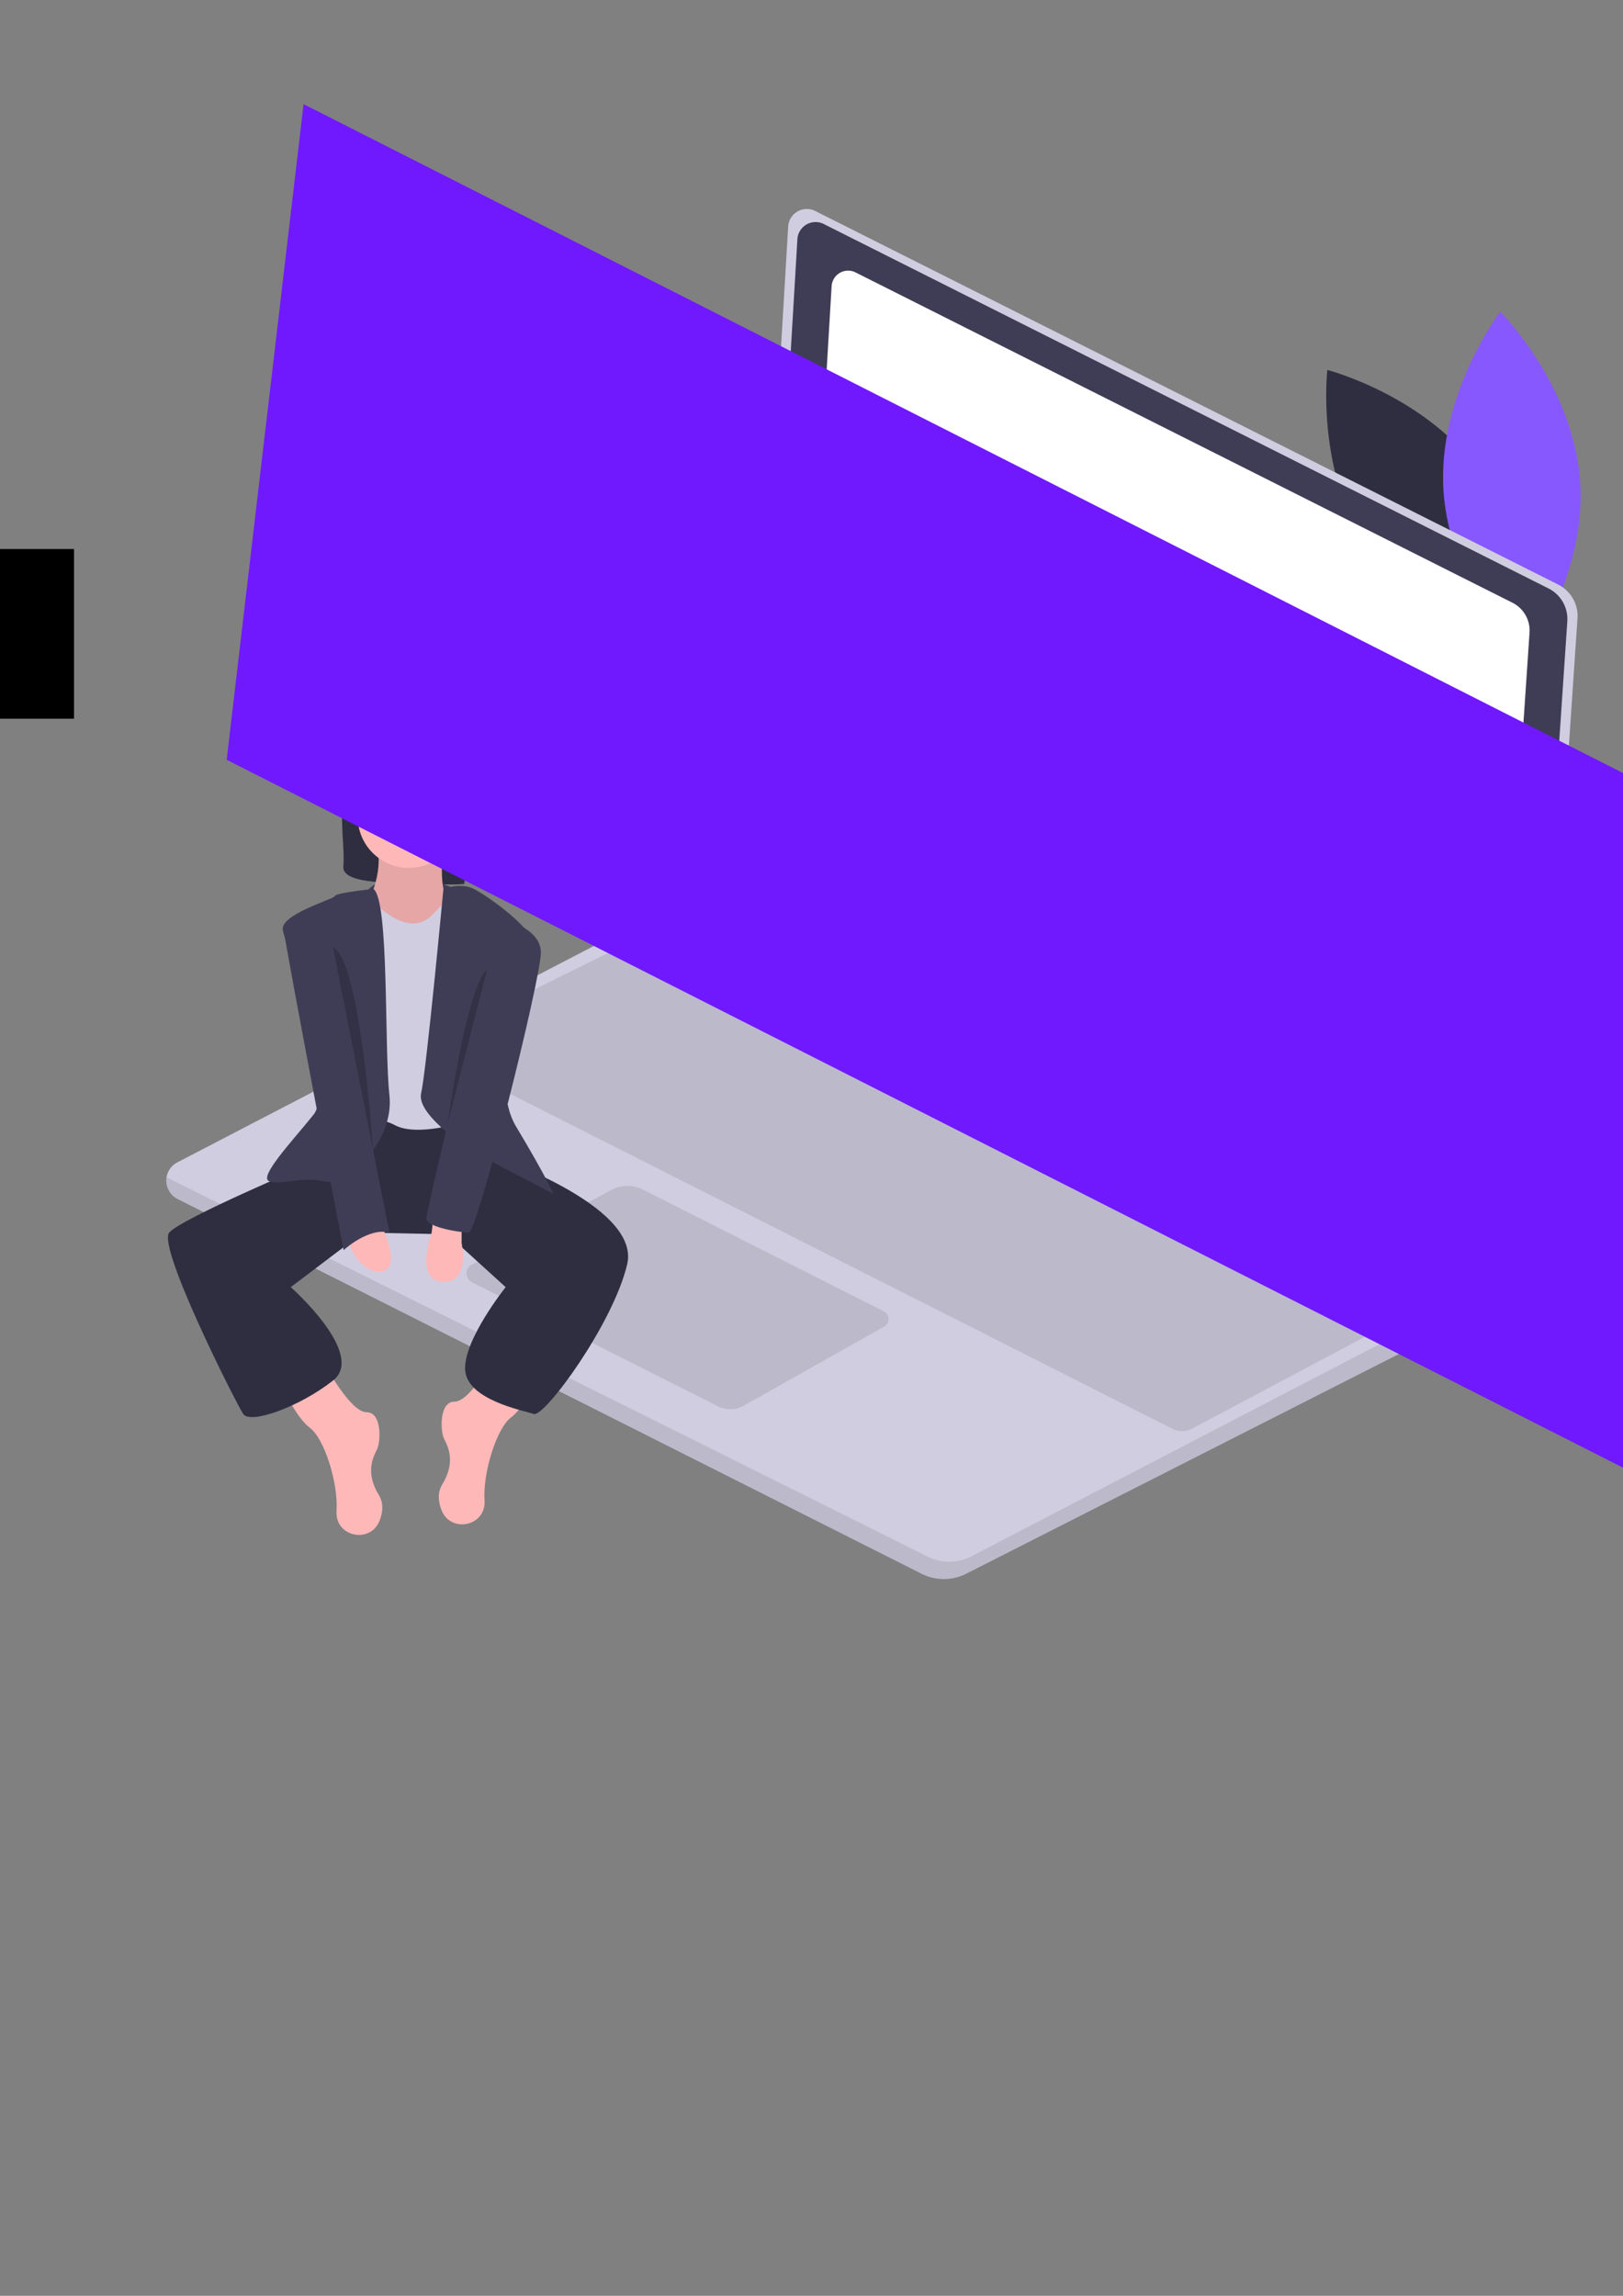 <?xml version="1.0" encoding="UTF-8" standalone="no"?>
<!-- Created with Inkscape (http://www.inkscape.org/) -->

<svg
   xmlns:dc="http://purl.org/dc/elements/1.1/"
   xmlns:cc="http://creativecommons.org/ns#"
   xmlns:rdf="http://www.w3.org/1999/02/22-rdf-syntax-ns#"
   xmlns:svg="http://www.w3.org/2000/svg"
   xmlns="http://www.w3.org/2000/svg"
   xmlns:sodipodi="http://sodipodi.sourceforge.net/DTD/sodipodi-0.dtd"
   xmlns:inkscape="http://www.inkscape.org/namespaces/inkscape"
   width="210mm"
   height="297mm"
   viewBox="0 0 210 297"
   version="1.1"
   id="svg8"
   sodipodi:docname="undraw_tela_sem_modelo.svg"
   inkscape:version="0.92.4 (5da689c313, 2019-01-14)"
   inkscape:export-filename="C:\Users\gabriel.costa\Desktop\sem_modelo.png"
   inkscape:export-xdpi="144"
   inkscape:export-ydpi="144">
  <rect x="0" y="0" width="210" height="297" fill="#808080" stroke="none"/>
  <defs
     id="defs2" />
  <sodipodi:namedview
     id="base"
     pagecolor="#ffffff"
     bordercolor="#666666"
     borderopacity="1.0"
     inkscape:pageopacity="0.0"
     inkscape:pageshadow="2"
     inkscape:zoom="0.7"
     inkscape:cx="396.50992"
     inkscape:cy="632.7401"
     inkscape:document-units="mm"
     inkscape:current-layer="g1624"
     showgrid="false"
     inkscape:window-width="1920"
     inkscape:window-height="1147"
     inkscape:window-x="2552"
     inkscape:window-y="373"
     inkscape:window-maximized="1" />
  <g
     inkscape:label="Camada 1"
     inkscape:groupmode="layer"
     id="layer1">
    <g
       id="g1624"
       transform="matrix(0.265,0,0,0.265,16.538,14.479)">
      <flowRoot
         xml:space="preserve"
         id="flowRoot1626"
         style="fill:black;fill-opacity:1;stroke:none;font-family:sans-serif;font-style:normal;font-weight:normal;font-size:40px;line-height:1.25;letter-spacing:0px;word-spacing:0px"><flowRegion
           id="flowRegion1628"><rect
             id="rect1630"
             width="122.228"
             height="82.833"
             x="-148.492"
             y="213.382" /></flowRegion><flowPara
           id="flowPara1632"></flowPara></flowRoot>      <g
         id="g1686"
         transform="translate(-38.409,47.371)">
        <path
           inkscape:export-ydpi="111.23891"
           inkscape:export-xdpi="111.23891"
           style="fill:#2f2e41"
           inkscape:connector-curvature="0"
           d="m 927.171,245.864 c 26.72,38.985 20.807,89.488 20.807,89.488 0,0 -49.235,-12.705 -75.955,-51.69 -26.72,-38.985 -20.807,-89.488 -20.807,-89.488 0,0 49.235,12.705 75.955,51.69 z"
           transform="translate(-227.121,-115.58)"
           id="path1509" />
        <path
           inkscape:export-ydpi="111.23891"
           inkscape:export-xdpi="111.23891"
           style="fill:#8858ff;fill-opacity:1"
           inkscape:connector-curvature="0"
           d="m 907.945,253.308 c 3.127,47.16 39.017,83.179 39.017,83.179 0,0 30.821,-40.442 27.694,-87.601 -3.127,-47.16 -39.017,-83.179 -39.017,-83.179 0,0 -30.821,40.442 -27.694,87.601 z"
           transform="translate(-227.121,-115.58)"
           id="path1511" />
        <path
           inkscape:export-ydpi="111.23891"
           inkscape:export-xdpi="111.23891"
           style="fill:#d0cde1"
           inkscape:connector-curvature="0"
           d="M 601.167,116.562 963.942,298.951 a 17.155,17.155 0 0 1 9.41,16.482 l -21.077,312.204 a 8.5,8.5 0 0 1 -12.315,7.013 L 568.913,445.287 587.962,124.173 a 9.123,9.123 0 0 1 13.205,-7.611 z"
           transform="translate(-227.121,-115.58)"
           id="path1513" />
        <path
           inkscape:export-ydpi="111.23891"
           inkscape:export-xdpi="111.23891"
           style="fill:#3f3d56"
           inkscape:connector-curvature="0"
           d="m 605.342,122.924 353.864,177.91 a 16.733,16.733 0 0 1 9.179,16.077 L 947.826,621.446 a 8.291,8.291 0 0 1 -12.012,6.841 L 573.88,443.575 592.462,130.348 a 8.899,8.899 0 0 1 12.881,-7.424 z"
           transform="translate(-227.121,-115.58)"
           id="path1515" />
        <path
           inkscape:export-ydpi="111.23891"
           inkscape:export-xdpi="111.23891"
           transform="translate(-227.121,-115.58)"
           style="fill:#ffffff"
           inkscape:connector-curvature="0"
           d="M 620.851,146.554 941.618,307.824 a 15.168,15.168 0 0 1 8.32,14.574 l -18.636,276.053 a 7.515,7.515 0 0 1 -10.889,6.201 L 592.331,437.215 609.174,153.284 a 8.067,8.067 0 0 1 11.676,-6.729 z"
           id="path1517" />
        <path
           inkscape:export-ydpi="111.23891"
           inkscape:export-xdpi="111.23891"
           style="fill:#d0cde1"
           inkscape:connector-curvature="0"
           d="M 289.867,598.911 653.105,781.842 a 24.185,24.185 0 0 0 21.786,-0.028 L 943.605,645.406 c 3.151,-3.151 2.711,-7.82 1.703,-11.326 a 25.229,25.229 0 0 0 -1.987,-4.896 l -36.618,-19.26 -307.872,-153.609 -18.394,-9.765 a 34.059,34.059 0 0 0 -31.636,-0.128 L 289.753,580.985 a 10.058,10.058 0 0 0 0.114,17.926 z"
           transform="translate(-227.121,-115.58)"
           id="path1519" />
        <path
           inkscape:export-ydpi="111.23891"
           inkscape:export-xdpi="111.23891"
           style="opacity:0.1"
           inkscape:connector-curvature="0"
           d="M 289.867,598.911 653.105,781.842 a 24.185,24.185 0 0 0 21.786,-0.028 L 943.605,645.406 c 3.151,-3.151 2.711,-7.82 1.703,-11.326 L 677.397,773.334 a 23.37,23.37 0 0 1 -21.199,0.182 L 284.445,588.308 a 10.017,10.017 0 0 0 5.422,10.602 z"
           transform="translate(-227.121,-115.58)"
           id="path1521" />
        <path
           inkscape:export-ydpi="111.23891"
           inkscape:export-xdpi="111.23891"
           style="opacity:0.1"
           inkscape:connector-curvature="0"
           d="M 634.638,653.721 517.003,594.276 a 16.529,16.529 0 0 0 -15.244,0.173 l -68.241,36.457 a 4.882,4.882 0 0 0 0.102,8.664 l 119.941,60.483 a 13.586,13.586 0 0 0 12.786,-0.294 L 634.86,661.161 a 4.203,4.203 0 0 0 -0.222,-7.44 z"
           transform="translate(-227.121,-115.58)"
           id="path1523" />
        <path
           transform="translate(-227.121,-115.58)"
           inkscape:export-ydpi="111.23891"
           inkscape:export-xdpi="111.23891"
           style="opacity:0.1"
           inkscape:connector-curvature="0"
           d="m 911.687,643.779 -126.586,67.249 a 10.297,10.297 0 0 1 -9.477,0.095 l -357.66,-180.87 a 6.082,6.082 0 0 1 0.047,-10.879 l 123.615,-61.183 a 13.404,13.404 0 0 1 11.977,0.043 L 911.631,638.626 a 2.901,2.901 0 0 1 0.056,5.153 z"
           id="path1525" />
        <path
           inkscape:export-ydpi="111.23891"
           inkscape:export-xdpi="111.23891"
           style="fill:#3f3d56"
           inkscape:connector-curvature="0"
           d="m 197.527,331.547 c 0,0 -28.38,-12.367 -41.711,0.697 -13.33,13.063 35.691,8.763 41.711,-0.697 z"
           id="path1533" />
        <path
           inkscape:export-ydpi="111.23891"
           inkscape:export-xdpi="111.23891"
           style="fill:#2f2e41"
           inkscape:connector-curvature="0"
           d="m 148.521,272.898 c 9.537,-16.115 28.406,-16.866 28.406,-16.866 0,0 18.387,-2.351 30.182,22.192 10.994,22.877 26.167,44.965 2.443,50.32 l -4.285,-13.338 -2.654,14.331 a 92.827,92.827 0 0 1 -10.151,0.173 c -25.407,-0.82 -49.603,0.24 -48.824,-8.877 1.036,-12.12 -4.295,-32.43 4.882,-47.936 z"
           id="path1535" />
        <path
           inkscape:export-ydpi="111.23891"
           inkscape:export-xdpi="111.23891"
           style="fill:#ffb8b8"
           inkscape:connector-curvature="0"
           d="m 135.176,565.041 c 0,0 12.04,22.36 19.78,22.36 7.74,0 6.88,14.62 5.16,18.06 -1.72,3.44 -6.02,11.18 0.86,22.36 2.403,3.905 1.973,8.335 0.396,12.447 -4.419,11.52 -21.607,8.03 -21.059,-4.296 q 0.009,-0.204 0.022,-0.41 c 0.86,-13.76 -6.02,-35.261 -12.9,-40.421 -6.88,-5.16 -12.9,-18.92 -12.9,-18.92 z"
           id="path1537" />
        <path
           inkscape:export-ydpi="111.23891"
           inkscape:export-xdpi="111.23891"
           style="fill:#ffb8b8"
           inkscape:connector-curvature="0"
           d="m 217.737,559.881 c 0,0 -12.04,22.36 -19.78,22.36 -7.74,0 -6.88,14.62 -5.16,18.06 1.72,3.44 6.02,11.18 -0.86,22.36 -2.403,3.905 -1.973,8.335 -0.396,12.447 4.419,11.52 21.607,8.03 21.059,-4.296 q -0.009,-0.204 -0.022,-0.41 c -0.86,-13.76 6.02,-35.261 12.9,-40.421 6.88,-5.16 12.9,-18.92 12.9,-18.92 z"
           id="path1539" />
        <path
           inkscape:export-ydpi="111.23891"
           inkscape:export-xdpi="111.23891"
           style="fill:#2f2e41"
           inkscape:connector-curvature="0"
           d="m 208.277,449.799 5.16,11.18 c 0,0 75.681,24.94 68.801,54.181 -6.88,29.24 -40.421,74.821 -45.581,73.101 -5.16,-1.72 -32.681,-6.88 -33.541,-21.5 -0.86,-14.62 19.78,-40.421 19.78,-40.421 l -28.38,-25.8 -41.298,-0.86 -35.243,26.66 c 0,0 36.981,32.681 20.64,45.581 -16.34,12.9 -40.421,21.5 -43.861,16.34 -3.44,-5.16 -42.141,-81.701 -36.121,-88.581 6.02,-6.88 67.081,-32.681 67.081,-32.681 l 16.34,-23.22 63.641,-3.44 z"
           id="path1541" />
        <path
           inkscape:export-ydpi="111.23891"
           inkscape:export-xdpi="111.23891"
           style="fill:#ffb8b8"
           inkscape:connector-curvature="0"
           d="m 192.797,307.896 c 0,0 -4.3,28.38 4.3,31.821 8.6,3.44 -17.2,18.06 -17.2,18.06 H 165.276 l -9.46,-19.78 c 0,0 8.6,-15.48 3.44,-30.1 -5.16,-14.62 33.541,2e-5 33.541,2e-5 z"
           id="path1543" />
        <path
           inkscape:export-ydpi="111.23891"
           inkscape:export-xdpi="111.23891"
           style="opacity:0.1"
           inkscape:connector-curvature="0"
           d="m 192.797,307.896 c 0,0 -4.3,28.38 4.3,31.821 8.6,3.44 -17.2,18.06 -17.2,18.06 H 165.276 l -9.46,-19.78 c 0,0 8.6,-15.48 3.44,-30.1 -5.16,-14.62 33.541,2e-5 33.541,2e-5 z"
           id="path1545" />
        <path
           inkscape:export-ydpi="111.23891"
           inkscape:export-xdpi="111.23891"
           style="fill:#d0cde1"
           inkscape:connector-curvature="0"
           d="m 198.817,331.977 c 0,0 -9.46,10.32 -11.18,12.04 -1.72,1.72 -9.46,11.18 -25.8,-2.58 -16.34,-13.76 -18.06,2.58 -18.06,2.58 v 103.202 c 0,0 13.76,-6.02 24.94,0 11.18,6.02 34.401,-1.72 34.401,-1.72 l 4.3,-106.642 z"
           id="path1547" />
        <path
           inkscape:export-ydpi="111.23891"
           inkscape:export-xdpi="111.23891"
           style="fill:#3f3d56"
           inkscape:connector-curvature="0"
           d="m 192.5,331.977 c 0,0 8.037,-3.44 14.917,0 6.88,3.44 30.96,20.64 29.24,28.38 -1.72,7.74 -24.08,61.921 -8.6,87.721 15.48,25.8 18.06,32.681 18.06,32.681 l -37.841,-19.78 c 0,0 -29.24,-18.06 -26.66,-29.24 2.58,-11.18 10.883,-99.762 10.883,-99.762 z"
           id="path1549" />
        <path
           inkscape:export-ydpi="111.23891"
           inkscape:export-xdpi="111.23891"
           style="fill:#3f3d56"
           inkscape:connector-curvature="0"
           d="m 158.386,331.977 c 0,0 -18.05,1.72 -18.91,3.44 -0.86,1.72 -27.09,9.03 -25.37,16.77 1.72,7.74 25.37,76.971 15.05,89.871 -10.32,12.9 -27.52,30.96 -21.5,32.681 6.02,1.72 16.34,-2.58 26.66,0 10.32,2.58 34.401,-18.92 31.821,-42.141 -2.58,-23.22 -0.02,-94.602 -7.75,-100.622 z"
           id="path1551" />
        <path
           inkscape:export-ydpi="111.23891"
           inkscape:export-xdpi="111.23891"
           style="fill:#ffb8b8"
           inkscape:connector-curvature="0"
           d="m 201.397,496.24 v 8.6 c 0,0 4.3,19.78 -9.46,18.92 -13.76,-0.86 -5.16,-24.08 -5.16,-24.08 l 0.86,-7.74 z"
           id="path1553" />
        <path
           inkscape:export-ydpi="111.23891"
           inkscape:export-xdpi="111.23891"
           style="fill:#ffb8b8"
           inkscape:connector-curvature="0"
           d="m 162.696,497.1 c 0,0 9.46,19.78 0,21.5 -9.46,1.72 -16.34,-11.18 -16.34,-14.62 0,-3.44 16.34,-6.88 16.34,-6.88 z"
           id="path1555" />
        <ellipse
           inkscape:export-ydpi="111.23891"
           inkscape:export-xdpi="111.23891"
           style="fill:#ffb8b8"
           cx="150.226"
           cy="296.286"
           rx="1.72"
           ry="3.44"
           id="ellipse1557" />
        <ellipse
           inkscape:export-ydpi="111.23891"
           inkscape:export-xdpi="111.23891"
           style="fill:#ffb8b8"
           cx="200.967"
           cy="296.286"
           rx="1.72"
           ry="3.44"
           id="ellipse1559" />
        <path
           inkscape:export-ydpi="111.23891"
           inkscape:export-xdpi="111.23891"
           style="fill:#3f3d56"
           inkscape:connector-curvature="0"
           d="m 135.176,343.157 c 0,0 -21.5,0 -20.64,8.6 0.86,8.6 29.24,156.523 29.24,156.523 0,0 12.04,-11.18 22.36,-8.6 z"
           id="path1561" />
        <path
           inkscape:export-ydpi="111.23891"
           inkscape:export-xdpi="111.23891"
           style="fill:#3f3d56"
           inkscape:connector-curvature="0"
           d="m 218.597,345.737 c 0,0 21.5,4.3 21.5,17.2 0,12.9 -30.96,136.742 -35.261,136.742 -4.3,0 -20.64,-2.58 -20.64,-6.88 0,-4.3 34.401,-147.062 34.401,-147.062 z"
           id="path1563" />
        <path
           inkscape:export-ydpi="111.23891"
           inkscape:export-xdpi="111.23891"
           style="opacity:0.2"
           inkscape:connector-curvature="0"
           d="m 213.867,371.108 -19.35,75.673 c 0,0 9.03,-66.213 19.35,-75.673 z"
           id="path1565" />
        <path
           inkscape:export-ydpi="111.23891"
           inkscape:export-xdpi="111.23891"
           style="opacity:0.2"
           inkscape:connector-curvature="0"
           d="m 138.601,360.474 19.57,98.939 c 0,0 -6.255,-93.232 -19.57,-98.939 z"
           id="path1567" />
        <circle
           inkscape:export-ydpi="111.23891"
           inkscape:export-xdpi="111.23891"
           style="fill:#ffb8b8"
           cx="175.597"
           cy="296.716"
           r="24.94"
           id="circle1569" />
        <polygon
           inkscape:export-ydpi="111.23891"
           inkscape:export-xdpi="111.23891"
           transform="translate(58,18)"
           style="fill:#2f2e41"
           points="94.738,253.344 113.38,243.58 139.123,247.574 144.449,271.098 131.191,270.589 127.487,261.946 127.487,270.446 121.369,270.211 117.818,256.451 115.599,271.098 93.85,270.655 "
           id="polygon1571" />
        <rect
           inkscape:export-ydpi="111.23891"
           inkscape:export-xdpi="111.23891"
           style="fill:#ffffff"
           x="656.355"
           y="160.292"
           width="1.42"
           height="74.9"
           transform="rotate(-62.935,449.079,325.504)"
           id="rect1577" />
        <rect
           inkscape:export-ydpi="111.23891"
           inkscape:export-xdpi="111.23891"
           style="fill:#ffffff"
           x="651.355"
           y="172.292"
           width="1.42"
           height="74.9"
           transform="rotate(-62.935,444.079,337.504)"
           id="rect1579" />
        <flowRoot
           inkscape:export-ydpi="111.23891"
           inkscape:export-xdpi="111.23891"
           transform="matrix(1.093,0.554,-0.202,1.722,426.32,-23.804)"
           style="font-style:normal;font-weight:normal;font-size:40px;line-height:1.25;font-family:sans-serif;letter-spacing:0px;word-spacing:0px;fill:#7019ff;fill-opacity:1;stroke:none"
           id="flowRoot1636"
           xml:space="preserve"><flowRegion
             style="fill:#7019ff;fill-opacity:1"
             id="flowRegion1638"><rect
               style="fill:#7019ff;fill-opacity:1"
               y="68.931"
               x="-263.65"
               height="185.868"
               width="786.909"
               id="rect1640" /></flowRegion><flowPara
             style="font-style:normal;font-variant:normal;font-weight:normal;font-stretch:normal;font-size:45.317px;font-family:Gitaluevo;-inkscape-font-specification:Gitaluevo;text-align:center;text-anchor:middle;fill:#7019ff;fill-opacity:1"
             id="flowPara1642">Tela sem modelo</flowPara><flowPara
             style="font-style:normal;font-variant:normal;font-weight:normal;font-stretch:normal;font-size:45.317px;font-family:Gitaluevo;-inkscape-font-specification:Gitaluevo;text-align:center;text-anchor:middle;fill:#7019ff;fill-opacity:1"
             id="flowPara1644">Click em EDITAR</flowPara></flowRoot>      </g>
    </g>
    <rect
       style="opacity:0;fill:#8858ff;fill-opacity:1;stroke:none;stroke-width:0.471;stroke-miterlimit:4;stroke-dasharray:none;stroke-opacity:1"
       id="rect1648"
       width="211.667"
       height="211.667"
       x="7.03"
       y="9.662" />
  </g>
</svg>
